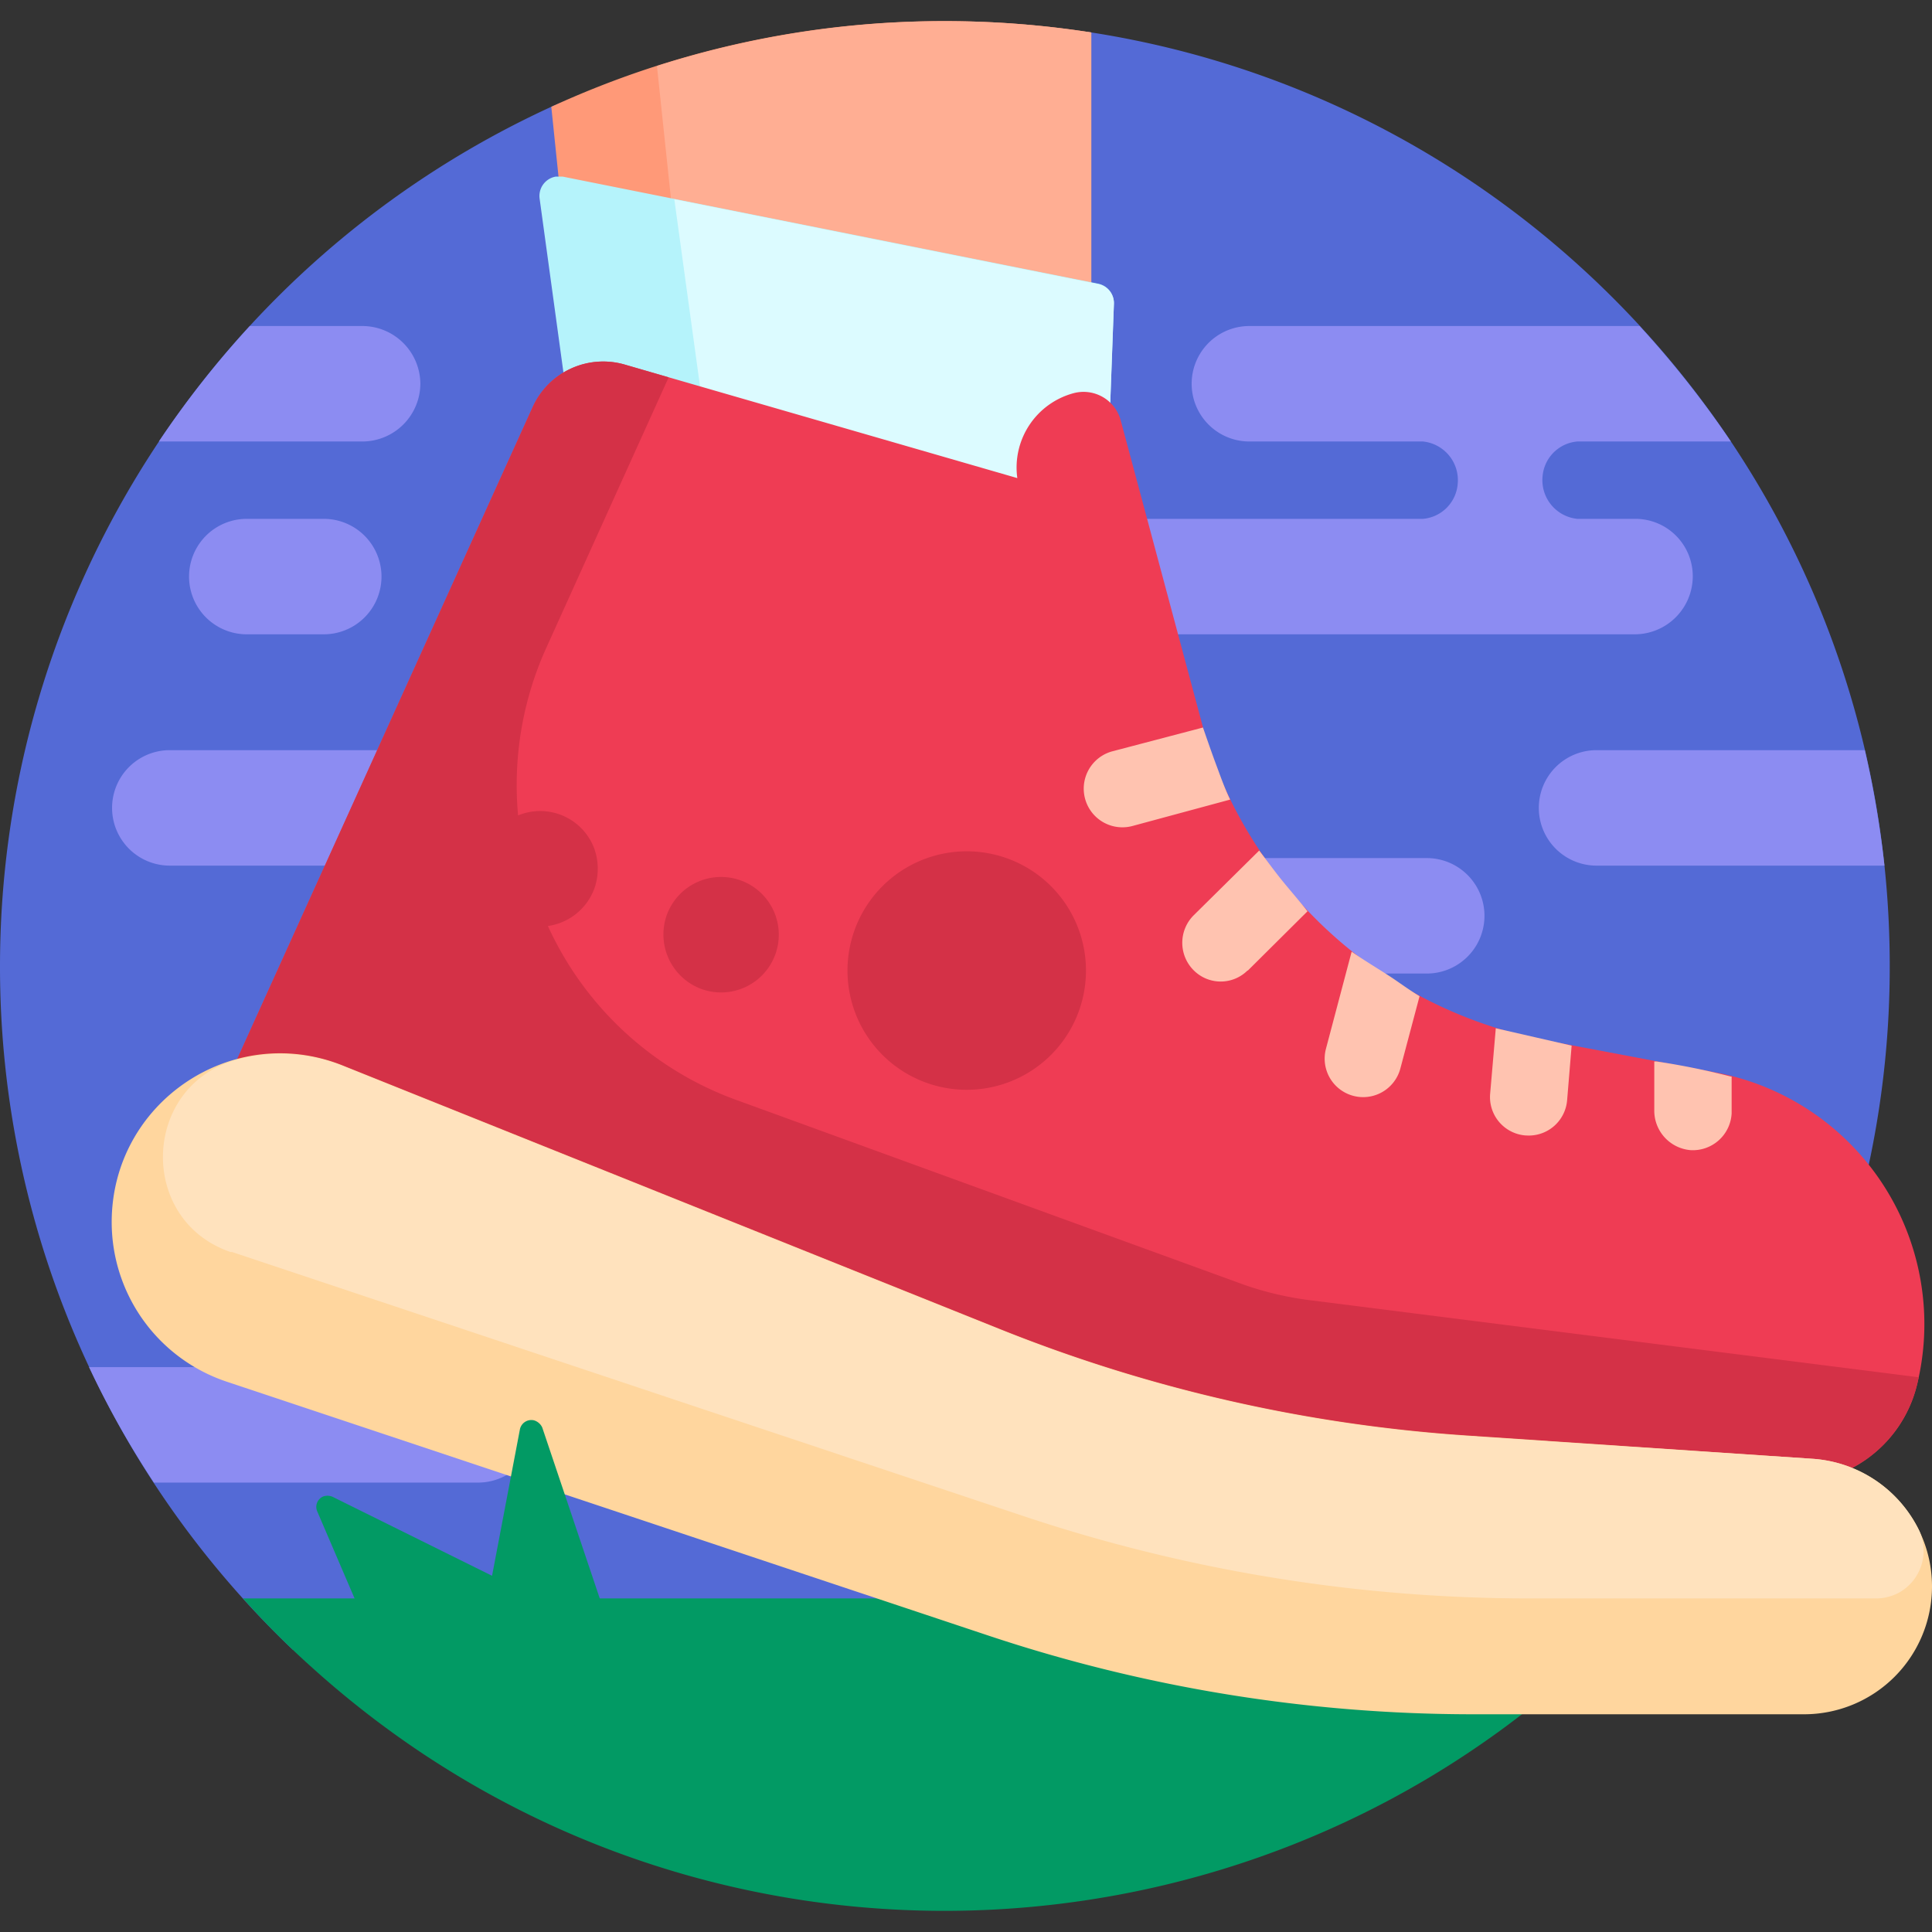 <svg id="Capa_1" data-name="Capa 1" xmlns="http://www.w3.org/2000/svg" width="512" height="512" viewBox="0 0 512 512"><rect x="0" y="0" width="512" height="512" fill="#333333" stroke="none"/><defs><style>.cls-1{fill:#546ad6;}.cls-2{fill:#8c8cf2;}.cls-3{fill:#ff9978;}.cls-4{fill:#ffae93;}.cls-5{fill:#b5f3fb;}.cls-6{fill:#dcfbff;}.cls-7{fill:#029a64;}.cls-8{fill:#ef3c54;}.cls-9{fill:#d43147;}.cls-10{fill:#ffd69e;}.cls-11{fill:#ffe2bd;}.cls-12{fill:#ffc3b0;}</style></defs><title>aArtboard 1</title><path class="cls-1" d="M0,256A250.6,250.6,0,0,1,146.1,28.3c21.7-10,130.5-21.7,143.1-19.7C409.1,27.3,500.8,130.9,500.8,256a249.7,249.7,0,0,1-77.6,181.2H77.6A249.7,249.7,0,0,1,0,256Z"/><path class="cls-2" d="M85.8,137.5a15.3,15.3,0,0,1,0,30.6H65.4a15.3,15.3,0,0,1,0-30.6H85.8Zm40.9,61.3H45a15.3,15.3,0,0,0,0,30.6h81.7a15.3,15.3,0,0,0,0-30.6Zm251.4,28.6H296.4a15.3,15.3,0,1,0,0,30.6h81.7a15.3,15.3,0,0,0,0-30.6ZM111.4,101.7A15.4,15.4,0,0,0,96.1,86.4H66.2A253.3,253.3,0,0,0,42.1,117h54a15.4,15.4,0,0,0,15.3-15.3Zm15.3,260.6H23.6a242,242,0,0,0,17.2,30.6h85.9a15.3,15.3,0,1,0,0-30.6ZM494.2,198.8H423.1a15.3,15.3,0,0,0,0,30.6h76.3A264.2,264.2,0,0,0,494.2,198.8Zm-45.6-46a15.2,15.2,0,0,0-15.1-15.3H418a10.3,10.3,0,0,1-9.2-11.3A10.1,10.1,0,0,1,418,117h40.7a264.5,264.5,0,0,0-24.2-30.6H331.1a15.3,15.3,0,0,0,0,30.6h46a10.3,10.3,0,0,1,9.2,11.3,10.1,10.1,0,0,1-9.2,9.2H259.6a15.3,15.3,0,0,0,0,30.6H433.3a15.4,15.4,0,0,0,15.3-15.3Z"/><path class="cls-3" d="M146.1,28.3A248.6,248.6,0,0,1,250.4,5.6a251.6,251.6,0,0,1,38.8,3V249.9H169Z"/><path class="cls-4" d="M250.4,5.6a251.6,251.6,0,0,1,38.8,3V126.2l-45,21.5h0A100.1,100.1,0,0,1,179,63.9l-4.9-46.4A250.3,250.3,0,0,1,250.4,5.6Z"/><path class="cls-5" d="M143,52.6a5.2,5.2,0,0,1,4.3-5.8h1.8l142,28.4a5.2,5.2,0,0,1,4.1,5.2l-6,161.7L166,220.5Z"/><path class="cls-6" d="M295.2,80.5,289.7,230l-88.8-15.6L178.7,52.8,291.1,75.3A5.2,5.2,0,0,1,295.2,80.5Z"/><path class="cls-7" d="M436.4,423.6c-92.5,102.7-250.8,111-353.5,18.5a230.7,230.7,0,0,1-18.5-18.5Z"/><path class="cls-8" d="M508,367.1h0a34,34,0,0,1-36.1,25.7L214.3,369.1,52.1,304.4l89.1-196.6a20.5,20.5,0,0,1,24.3-11.2l104.1,30.1a20.4,20.4,0,0,1,14.9-22.5,10.2,10.2,0,0,1,12.5,7.2h0l22.3,83.2a3.6,3.6,0,0,1,.2,1,118.5,118.5,0,0,0,36.8,54.9h0a117.9,117.9,0,0,0,53.8,25.3l44.5,8.4a67.8,67.8,0,0,1,54.8,57.9h0A67.3,67.3,0,0,1,508,367.1Z"/><path class="cls-9" d="M508.5,365c-.2.7-.3,1.4-.5,2.1a34,34,0,0,1-36.1,25.7L214.3,369.1,52.1,304.4l89.1-196.6a20.5,20.5,0,0,1,24.3-11.2l11.7,3.4-32.3,71.4a88.1,88.1,0,0,0-7.6,44.7,15.3,15.3,0,0,1,20,8.3,15.7,15.7,0,0,1,.2,11.1,15.4,15.4,0,0,1-12.3,9.9,87.8,87.8,0,0,0,50.2,46.2l132.7,48.3a85,85,0,0,0,19.3,4.7ZM185.9,262.1a15.3,15.3,0,1,0-9.2-19.6,15.4,15.4,0,0,0,9.2,19.6Zm48,17.5a31.6,31.6,0,1,0-.1-.1A.1.1,0,0,0,233.9,279.6Z"/><path class="cls-10" d="M478.2,454.3h-88a406.3,406.3,0,0,1-128.4-20.9L60.2,366.2a44.6,44.6,0,0,1-30.6-42.3h0c0-31.7,32-53.3,61.3-41.5l173.8,69.7a404.8,404.8,0,0,0,123.7,28.3l92,6.2A33.9,33.9,0,0,1,512,420.4h0A33.9,33.9,0,0,1,478.2,454.3Z"/><path class="cls-11" d="M480.4,386.6a34,34,0,0,1,28.1,18.8,12.7,12.7,0,0,1-5.7,16.9,13.1,13.1,0,0,1-5.5,1.3H405.5a423.3,423.3,0,0,1-133.9-21.7L61.5,331.8h-.4c-24.8-8.5-23.5-44.2,1.7-51a44.4,44.4,0,0,1,28.1,1.7l173.8,69.7a404.8,404.8,0,0,0,123.7,28.3Z"/><path class="cls-12" d="M416.5,277.1l-1.2,14.5a10.2,10.2,0,0,1-11,9.3h-.1a10.2,10.2,0,0,1-9.3-11l1.5-17.4,10.5,2.4Zm-65.1.8a10.2,10.2,0,0,0,19.7,5.3l5.1-19.2c-3.3-2-5.6-3.8-8.4-5.6s-6.6-4.1-9.6-6.2Zm-32.6-85.1-24,6.3a10.2,10.2,0,1,0,5.3,19.8l25.9-7c-1.5-3.1-2.6-6.3-3.8-9.5s-3.4-9.6-3.4-9.6Zm-2.5,49.8a10.3,10.3,0,0,0,0,14.5,10.1,10.1,0,0,0,14.3.1h.1l15.8-15.7c-2.2-2.8-4.4-5.3-6.6-8s-4.2-5.5-6.2-8.1ZM439,281.3h-.6v12.9a10.5,10.5,0,0,0,9.6,10.6,10.3,10.3,0,0,0,10.9-9.7v-9.8h-.2A190.9,190.9,0,0,0,439,281.3Z"/><path class="cls-7" d="M172.7,464.5l-72.3-25.9-16.3-38a3,3,0,0,1,1.5-4,3.4,3.4,0,0,1,2.6.1l42.2,20.9,7.4-38.9a3.1,3.1,0,0,1,3.7-2.3,3.5,3.5,0,0,1,2.2,1.9Z"/></svg>